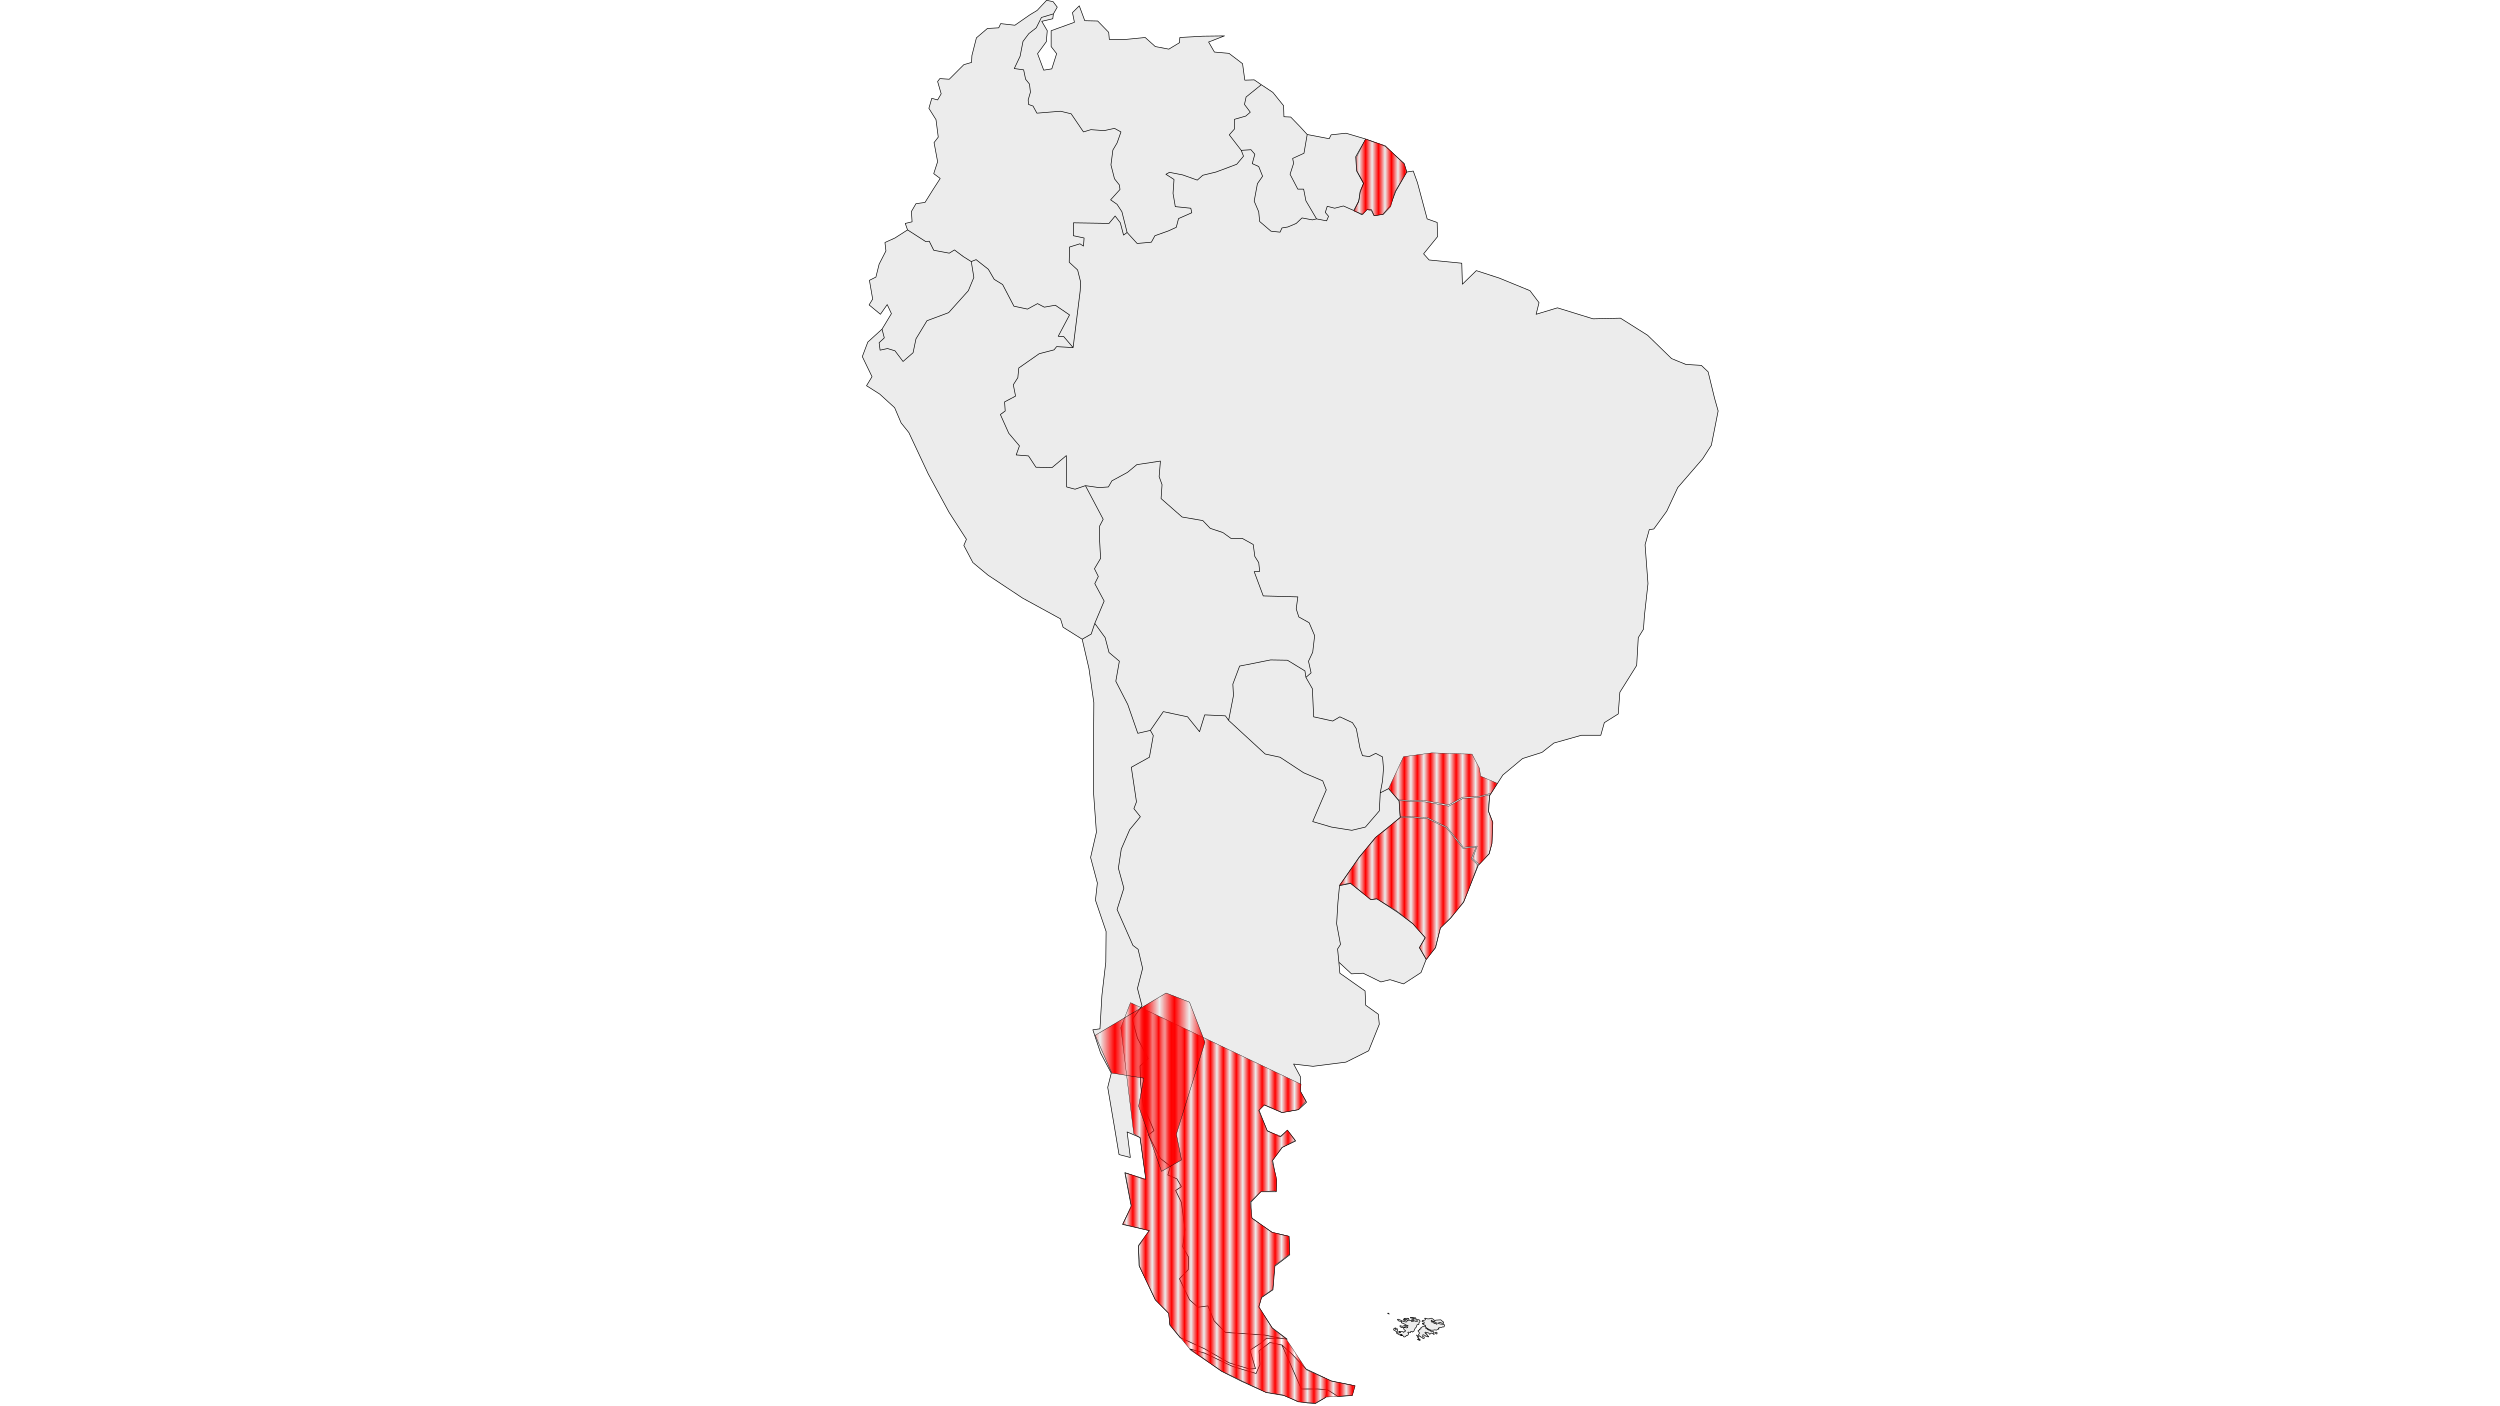 <?xml version="1.0" encoding="UTF-8" standalone="no"?>
<!--
*************Map created by Simplemaps.com********************		
*************Attribution is highly appreciated!***************
*************http://simplemaps.com****************************

The MIT License (MIT)

Copyright (c) 2020 Pareto Softare, LLC DBA Simplemaps.com

Permission is hereby granted, free of charge, to any person obtaining a copy
of this software and associated documentation files (the "Software"), to deal
in the Software without restriction, including without limitation the rights
to use, copy, modify, merge, publish, distribute, sublicense, and/or sell
copies of the Software, and to permit persons to whom the Software is
furnished to do so, subject to the following conditions:

The above copyright notice and this permission notice shall be included in
all copies or substantial portions of the Software.

THE SOFTWARE IS PROVIDED "AS IS", WITHOUT WARRANTY OF ANY KIND, EXPRESS OR
IMPLIED, INCLUDING BUT NOT LIMITED TO THE WARRANTIES OF MERCHANTABILITY,
FITNESS FOR A PARTICULAR PURPOSE AND NONINFRINGEMENT. IN NO EVENT SHALL THE
AUTHORS OR COPYRIGHT HOLDERS BE LIABLE FOR ANY CLAIM, DAMAGES OR OTHER
LIABILITY, WHETHER IN AN ACTION OF CONTRACT, TORT OR OTHERWISE, ARISING FROM,
OUT OF OR IN CONNECTION WITH THE SOFTWARE OR THE USE OR OTHER DEALINGS IN
THE SOFTWARE.

-->

<svg
   baseprofile="tiny"
   fill="#ececec"
   height="540"
   stroke="#000000"
   stroke-linecap="round"
   stroke-linejoin="round"
   stroke-width="0.2"
   version="1.2"
   viewbox="0 0 2000 857"
   width="960"
   id="svg301"
   xml:space="preserve"
   viewBox="0 0 960 540"
   sodipodi:docname="south-america.svg"
   inkscape:version="1.3.2 (091e20e, 2023-11-25, custom)"
   xmlns:inkscape="http://www.inkscape.org/namespaces/inkscape"
   xmlns:sodipodi="http://sodipodi.sourceforge.net/DTD/sodipodi-0.dtd"
   xmlns:xlink="http://www.w3.org/1999/xlink"
   xmlns="http://www.w3.org/2000/svg"
   xmlns:svg="http://www.w3.org/2000/svg"><sodipodi:namedview
     id="namedview1"
     pagecolor="#ffffff"
     bordercolor="#000000"
     borderopacity="0.25"
     inkscape:showpageshadow="2"
     inkscape:pageopacity="0.0"
     inkscape:pagecheckerboard="0"
     inkscape:deskcolor="#d1d1d1"
     inkscape:zoom="1.2683728"
     inkscape:cx="384.74493"
     inkscape:cy="285.79926"
     inkscape:window-width="2560"
     inkscape:window-height="1417"
     inkscape:window-x="-8"
     inkscape:window-y="-8"
     inkscape:window-maximized="1"
     inkscape:current-layer="svg301" /><defs
     id="defs301"><pattern
       xlink:href="#Strips2_1"
       preserveAspectRatio="xMidYMid"
       id="pattern405"
       patternTransform="matrix(2.483,0,0,2.483,-321.073,-523.819)"
       x="0"
       y="0" /><pattern
       xlink:href="#Strips2_1"
       preserveAspectRatio="xMidYMid"
       id="pattern332"
       patternTransform="matrix(2.483,0,0,2.483,-321.073,-523.819)"
       x="0"
       y="0" /><pattern
       xlink:href="#Strips2_1"
       preserveAspectRatio="xMidYMid"
       id="pattern331"
       patternTransform="matrix(2.483,0,0,2.483,-321.073,-523.819)"
       x="0"
       y="0" /><pattern
       xlink:href="#Strips2_1"
       preserveAspectRatio="xMidYMid"
       id="pattern330"
       patternTransform="matrix(2.483,0,0,2.483,-321.073,-523.819)"
       x="0"
       y="0" /><pattern
       xlink:href="#Strips2_1"
       preserveAspectRatio="xMidYMid"
       id="pattern313"
       patternTransform="matrix(2.483,0,0,2.483,-321.073,-523.819)" /><pattern
       xlink:href="#Strips2_1"
       preserveAspectRatio="xMidYMid"
       id="pattern310"
       patternTransform="matrix(5.718,0,0,5.718,13.536,-1.1261268e-5)"
       x="0"
       y="0" /><pattern
       patternUnits="userSpaceOnUse"
       width="1.5"
       height="1"
       patternTransform="translate(0,0) scale(2,2)"
       preserveAspectRatio="xMidYMid"
       id="Strips2_1"
       style="fill:#ff0000"
       inkscape:label="Strips2_1"><rect
         style="stroke:none"
         x="0"
         y="-0.5"
         width="1"
         height="2"
         id="rect197" /></pattern><clipPath
       clipPathUnits="userSpaceOnUse"
       id="clipPath5"><rect
         style="fill:#000000;stroke:#000000;stroke-width:0;stroke-linejoin:bevel;paint-order:stroke markers fill;stop-color:#000000"
         id="rect5-4"
         width="20"
         height="200"
         x="530"
         y="595" /></clipPath></defs><path
     id="rest"
     class="Falkland Islands"
     d="m 533.501,504.575 -0.621,-0.124 0.124,-0.248 z m 8.443,1.366 h 0.869 l 0.248,0.248 0.248,-0.248 0.248,0.124 0.248,0.372 -0.248,0.124 -0.497,-0.124 -0.497,-0.248 -0.993,-0.124 0.124,-0.248 z m 6.208,0.497 h 0.745 l 0.124,-0.124 0.621,-0.124 0.497,0.248 0.497,0.372 0.124,0.372 v 0.124 l -0.621,0.124 -0.248,-0.372 -0.248,-0.124 -0.124,0.372 0.248,0.124 0.124,0.372 0.372,-0.248 0.248,0.124 0.124,0.497 0.372,0.124 0.124,-0.124 0.621,0.372 0.124,-0.497 -0.993,-0.248 0.124,-0.621 0.372,-0.248 1.862,-0.124 0.869,0.745 0.248,0.124 v 0.497 l -0.745,-0.124 -0.621,-0.248 -0.745,0.248 0.372,0.248 0.497,0.124 1.117,0.124 0.372,0.124 0.124,0.248 -0.248,0.621 h -0.621 l -0.124,0.124 -0.869,0.124 -0.621,0.248 0.372,0.248 -1.117,0.497 -0.497,-0.124 -0.621,0.124 h -0.869 l -0.745,-0.248 -0.745,-0.497 v 0.372 l 0.372,0.248 0.745,0.248 0.372,0.372 0.248,-0.124 0.497,0.124 0.497,0.372 -0.248,0.124 0.248,0.621 h -0.248 l -0.372,-0.372 -0.497,-0.124 -0.621,0.497 -0.248,-0.372 -0.372,-0.248 h -0.372 l -0.621,-0.248 -0.248,0.124 0.248,0.497 h 0.372 l 0.248,0.248 -0.248,0.124 0.869,0.745 -0.248,0.124 -0.497,-0.248 h -0.372 l -0.372,-0.372 -0.372,-0.124 -0.372,-0.124 -0.124,0.745 0.621,0.124 v 0.372 l -0.124,0.248 -0.497,-0.124 -0.124,-0.248 -0.621,-0.248 -0.124,-0.248 h -0.248 l -0.497,-0.621 0.372,-0.497 v -0.248 l -0.497,-0.621 v -0.248 l 0.621,-0.248 -0.124,-0.248 0.621,-0.124 -0.124,-0.372 0.745,-0.497 0.745,-0.248 0.497,0.497 v 0.497 l 0.372,-0.124 -0.621,-0.745 0.124,-0.372 -0.745,-0.248 -0.497,-0.372 0.124,-0.248 0.497,0.248 0.124,-0.621 -0.869,-0.248 0.124,-0.372 0.248,0.124 0.372,-0.248 h 0.372 l 0.248,-0.372 -0.372,-0.372 h 0.497 z m -8.939,-0.124 0.745,-0.124 0.248,0.372 -0.372,0.497 -0.248,-0.124 -0.372,0.124 -0.372,-0.248 0.372,-0.248 0.372,0.248 0.124,-0.248 -0.621,-0.124 z m 1.738,0.248 h -0.372 l -0.124,-0.372 0.497,0.124 z m 1.242,0 h 0.372 l 0.372,0.372 -0.372,0.124 h -0.372 z m -1.987,2.359 -0.497,-0.248 -0.621,-0.372 -0.993,-0.372 0.124,-0.497 -0.869,-0.124 -0.372,-0.124 -0.372,-0.497 0.248,-0.124 0.993,0.372 0.993,0.497 0.621,0.124 0.497,0.124 0.372,-0.372 0.124,-0.372 0.248,0.124 0.497,-0.248 0.124,0.248 h 0.621 v 0.372 h 0.372 l 1.117,-0.248 0.124,0.248 h 0.372 l 0.497,-0.124 -0.372,-0.248 -0.124,-0.372 h 0.497 l 0.745,0.248 0.124,0.497 -0.497,0.621 0.124,0.372 -0.248,0.248 h -0.497 l -0.372,0.993 -0.372,0.372 -0.372,0.745 -0.124,0.372 -0.621,0.372 -0.124,-0.248 h -0.497 v 0.372 l -0.993,-0.124 -0.124,0.124 0.372,0.497 -0.124,0.124 -0.248,0.497 h -0.497 l -0.372,0.497 -0.372,0.124 h -0.248 l -0.248,-0.372 -0.497,-0.372 v -0.248 h -0.621 l 0.745,0.497 h -0.497 l -0.621,-0.372 -0.248,-0.124 -0.497,-0.248 -0.372,-0.248 v -0.248 l 0.869,0.248 0.745,-0.248 -0.621,-0.248 -0.124,-0.124 h 1.117 l 0.497,0.124 0.372,0.248 v -0.248 l 0.497,-0.124 0.124,-0.372 -0.497,-0.248 -0.248,-0.621 0.124,-0.248 h 0.745 l 0.248,0.124 0.497,-0.124 -0.124,-0.372 h -0.993 v 0.124 l -0.497,0.248 h -0.745 l -0.621,-0.372 v -0.372 l 0.869,0.248 0.745,-0.248 h 0.372 l 0.621,-0.124 0.497,0.248 v -0.124 z m -3.601,1.614 v 0.248 l 0.124,0.372 -0.497,0.124 -0.372,-0.124 -0.248,-0.248 -0.372,-0.124 -0.124,-0.497 h 0.248 l 0.124,-0.248 0.372,-0.124 0.248,0.124 -0.372,0.372 0.372,0.124 0.372,-0.372 z m 15.023,1.117 0.248,0.124 -0.124,0.497 -0.372,-0.124 -0.248,-0.372 0.372,-0.248 z m -7.698,0.993 0.248,0.248 0.497,0.124 0.124,0.497 -0.372,0.124 -0.124,-0.497 -0.248,-0.248 z m 0.869,1.738 0.497,-0.124 v 0.497 l -0.993,-0.372 0.372,-0.372 0.248,-0.124 z m -24.956,-433.557 1.862,-3.476 0.621,-3.601 1.242,-3.352 -2.607,-4.718 -0.372,-5.463 3.849,-6.829 2.359,0.869 5.09,1.862 7.325,6.704 0.993,3.228 -4.221,7.325 -2.235,5.835 -2.731,3.104 -3.352,0.497 -0.993,-2.235 -1.614,-0.248 -2.111,2.111 z m -78.095,199.645 1.117,1.987 -1.49,8.319 -6.953,3.849 1.987,13.285 -0.993,2.607 2.483,3.104 -4.097,4.966 -3.228,7.449 -1.117,7.325 2.111,7.698 -2.607,8.194 6.084,13.781 1.987,1.49 1.738,7.325 -1.987,7.698 1.738,6.704 -3.725,5.215 1.987,7.201 4.097,7.822 -3.104,2.856 0.248,7.077 0.993,8.07 4.097,9.684 -2.111,1.614 4.594,9.063 3.849,2.98 -0.993,3.352 3.476,1.49 1.738,2.98 -2.235,1.49 2.235,4.594 1.366,10.305 -0.869,6.705 2.235,3.973 -0.124,4.842 -3.352,3.476 3.849,8.07 3.228,2.856 3.849,-0.497 2.359,5.711 4.346,4.47 15.023,0.993 6.084,1.242 h -5.339 l -2.111,1.862 -4.221,2.731 2.111,7.077 -2.359,0.124 -7.822,-2.359 -9.312,-5.339 -9.436,-4.346 -3.973,-4.842 -0.372,-4.47 -5.215,-5.215 -6.208,-13.161 -0.248,-7.449 4.221,-5.96 -10.305,-2.359 3.352,-6.829 -2.483,-13.037 8.07,2.731 -2.235,-16.265 -4.966,-2.111 1.242,9.808 -4.346,-1.117 -1.862,-11.174 -2.483,-14.651 1.366,-5.463 -4.097,-7.698 -2.98,-8.939 2.731,-0.372 0.745,-12.788 1.49,-12.788 0.124,-11.795 -4.097,-12.043 0.745,-6.58 -2.607,-9.808 2.235,-9.684 -1.117,-15.395 v -16.637 l 0.124,-17.754 -1.862,-13.037 -2.607,-11.298 3.476,-1.987 1.366,-4.097 3.973,5.463 1.49,5.711 3.973,3.352 -1.366,7.698 4.594,8.939 3.849,11.05 z m 50.532,236.023 7.449,16.885 h 6.208 l 3.725,0.248 -0.621,2.98 -3.973,2.359 -2.98,-0.248 -3.849,-0.621 -5.215,-2.235 -6.705,-1.117 -9.312,-4.221 -7.946,-3.973 -12.167,-8.567 5.711,1.614 10.678,5.09 9.063,2.731 1.49,-3.476 -0.372,-5.215 4.221,-3.228 z m -7.946,-483.965 -5.835,4.718 -0.621,2.856 2.235,2.98 -1.738,1.49 -4.346,1.242 v 3.725 l -1.986,2.235 4.594,5.96 0.869,2.235 -2.607,3.104 -7.946,2.98 -5.09,1.242 -2.111,1.862 -5.587,-1.987 -5.09,-0.993 -1.366,0.745 3.104,1.987 -0.372,5.339 0.869,5.09 5.96,0.621 0.372,1.738 -5.09,2.235 -0.869,3.352 -2.98,1.366 -5.215,1.862 -1.366,2.483 -5.463,0.497 -3.849,-4.221 -1.987,-7.946 -1.862,-2.856 -2.483,-1.738 3.601,-3.973 -0.248,-1.738 -1.862,-2.359 -1.366,-5.339 0.745,-5.711 1.614,-2.731 1.49,-4.221 -2.483,-1.366 -3.973,0.869 -5.09,-0.372 -2.856,0.869 -4.718,-6.953 -4.097,-0.993 -9.063,0.745 -1.49,-2.731 -1.738,-0.621 -0.124,-1.738 0.869,-2.98 -0.372,-3.104 -1.49,-1.862 -0.745,-3.601 -3.601,-0.497 2.235,-4.718 1.117,-5.711 2.235,-2.98 2.856,-2.235 1.987,-3.973 4.594,-1.366 -0.248,1.862 -4.221,0.993 2.111,3.601 -0.372,4.221 -3.352,4.594 2.359,6.332 3.104,-0.497 1.862,-5.835 -2.111,-2.731 v -6.084 l 8.939,-3.228 -0.745,-3.725 2.607,-2.607 2.111,5.711 4.966,0.124 4.221,4.346 0.248,2.731 h 6.208 l 7.574,-0.745 3.849,3.476 5.215,0.993 4.097,-2.483 0.124,-1.987 8.815,-0.497 8.319,-0.124 -6.084,2.359 2.235,3.849 5.587,0.497 5.215,3.973 0.869,6.332 3.601,-0.124 z m 63.32,335.845 -1.987,5.09 -6.704,4.346 -5.215,-1.614 -3.476,0.869 -6.829,-3.352 -4.47,0.248 -4.842,-4.47 -0.497,-5.09 1.117,-1.738 -1.49,-7.946 0.497,-8.194 0.621,-6.456 4.221,-0.869 7.822,6.208 2.359,-0.248 7.822,5.09 5.96,4.47 4.718,5.339 -2.235,3.849 z m -23.217,-314.987 -3.849,6.829 0.372,5.463 2.731,4.718 -1.366,3.352 -0.621,3.725 -1.862,3.352 -3.973,-1.738 -3.352,0.869 -2.856,-0.745 -0.745,2.359 1.242,1.49 -0.745,1.738 -3.849,-0.745 -4.097,-6.953 -0.869,-4.47 h -2.235 l -2.98,-5.711 1.366,-4.221 -0.372,-1.862 4.346,-1.987 1.242,-7.201 8.443,1.614 0.745,-1.49 5.711,-0.621 z m -22.969,206.722 2.483,4.346 0.497,10.802 7.325,1.614 2.731,-1.614 4.842,2.235 1.49,2.359 1.366,7.325 0.993,2.98 2.607,0.372 2.483,-1.242 2.607,1.366 0.372,4.47 -0.372,4.718 -0.869,4.594 -0.372,6.953 -5.339,6.208 -5.215,1.242 -7.822,-1.242 -7.201,-2.111 5.215,-12.167 -1.366,-3.476 -7.325,-3.104 -9.063,-5.96 -5.711,-1.242 -14.03,-12.912 1.862,-9.56 -0.248,-4.346 2.607,-6.953 11.919,-2.359 6.456,0.124 6.705,4.097 z m -89.393,-126.64 -6.332,-0.372 -0.993,1.242 -5.711,1.49 -7.822,5.463 -0.372,3.725 -1.738,2.731 0.869,4.346 -4.221,2.235 0.248,3.476 -1.862,1.366 3.228,7.201 4.097,4.842 -1.242,3.476 4.718,0.372 2.856,4.346 6.208,0.124 5.463,-4.594 0.124,12.043 3.228,0.869 3.973,-1.366 6.829,12.912 -1.366,2.607 v 5.711 l 0.372,6.704 -2.359,3.973 1.49,2.98 -1.366,2.731 3.601,6.704 -3.601,8.567 -1.366,4.097 -3.476,1.987 -7.325,-4.594 -0.993,-3.228 -14.526,-7.946 -13.285,-8.815 -5.835,-4.842 -3.476,-6.58 0.993,-2.359 -6.705,-10.429 -7.946,-14.651 -7.449,-15.892 -2.98,-3.725 -2.483,-5.835 -5.711,-5.215 -5.09,-3.228 2.111,-3.476 -3.725,-7.698 2.111,-5.587 5.463,-4.966 0.869,3.352 -1.987,1.862 0.372,2.856 2.856,-0.621 2.856,0.869 3.104,4.097 3.849,-3.352 1.117,-5.339 4.221,-6.953 8.319,-3.104 7.574,-8.443 2.111,-5.09 -0.993,-6.084 1.862,-0.745 4.718,3.725 2.235,3.849 3.228,1.987 4.346,8.319 5.215,1.117 3.849,-2.111 2.607,1.366 4.221,-0.745 5.463,3.725 -4.346,8.194 2.111,0.124 z m 89.89,-81.82 -1.242,7.201 -4.346,1.987 0.372,1.862 -1.366,4.221 2.98,5.711 h 2.235 l 0.869,4.47 4.097,6.953 -1.614,0.372 -3.973,-0.745 -2.235,2.111 -3.228,1.366 -2.235,0.372 -0.745,1.614 -3.476,-0.372 -4.346,-3.725 -0.372,-3.725 -1.738,-4.097 1.242,-6.704 1.987,-2.856 -1.49,-3.725 -2.483,-1.117 0.993,-3.601 -1.49,-1.738 -3.725,0.248 -4.594,-5.96 1.986,-2.235 v -3.725 l 4.346,-1.242 1.738,-1.49 -2.235,-2.98 0.621,-2.856 5.835,-4.718 4.47,2.98 4.097,5.09 0.124,4.221 2.607,0.124 3.725,3.849 z m -128.999,48.794 0.993,6.084 -2.111,5.09 -7.574,8.443 -8.319,3.104 -4.221,6.953 -1.117,5.339 -3.849,3.352 -3.104,-4.097 -2.856,-0.869 -2.856,0.621 -0.372,-2.856 1.987,-1.862 -0.869,-3.352 3.601,-5.96 -1.614,-3.476 -2.607,3.725 -4.346,-3.601 1.366,-2.235 -1.242,-7.201 2.483,-1.242 1.242,-4.966 2.607,-5.09 -0.372,-3.228 3.849,-1.738 4.842,-3.104 6.953,4.47 1.366,-0.124 1.738,3.476 5.96,1.117 1.987,-1.242 3.476,2.607 z m 31.536,-95.104 -4.594,1.366 -1.987,3.973 -2.856,2.235 -2.235,2.98 -1.117,5.711 -2.235,4.718 3.601,0.497 0.745,3.601 1.49,1.862 0.372,3.104 -0.869,2.98 0.124,1.738 1.738,0.621 1.49,2.731 9.063,-0.745 4.097,0.993 4.718,6.953 2.856,-0.869 5.09,0.372 3.973,-0.869 2.483,1.366 -1.49,4.221 -1.614,2.731 -0.745,5.711 1.366,5.339 1.862,2.359 0.248,1.738 -3.601,3.973 2.483,1.738 1.862,2.856 1.987,7.946 -1.366,0.993 -1.242,-4.718 -1.987,-2.607 -2.359,2.856 -13.657,-0.248 v 4.966 l 4.097,0.869 -0.248,3.104 -1.366,-0.869 -3.973,1.242 -0.124,5.835 3.228,2.98 1.117,4.47 -0.124,3.476 -2.731,21.852 -3.601,-4.221 -2.111,-0.124 4.346,-8.194 -5.463,-3.725 -4.221,0.745 -2.607,-1.366 -3.849,2.111 -5.215,-1.117 -4.346,-8.319 -3.228,-1.987 -2.235,-3.849 -4.718,-3.725 -1.862,0.745 -2.98,-1.862 -3.476,-2.607 -1.987,1.242 -5.96,-1.117 -1.738,-3.476 -1.366,0.124 -6.953,-4.47 -0.869,-2.483 2.607,-0.621 -0.248,-3.973 1.738,-2.98 3.476,-0.497 3.104,-4.966 2.731,-4.221 -2.483,-1.862 1.49,-4.594 -1.366,-7.325 1.614,-2.111 -0.869,-6.704 -2.731,-4.346 1.117,-3.849 2.235,0.621 1.366,-2.359 -1.366,-4.718 0.869,-1.117 3.601,0.248 5.587,-5.587 2.98,-0.869 0.124,-2.607 1.738,-6.829 4.221,-3.601 4.346,-0.248 0.745,-1.614 5.463,0.621 5.711,-3.973 2.856,-1.738 3.601,-3.849 2.483,0.497 1.614,2.111 z m 101.064,78.716 3.849,0.745 0.745,-1.738 -1.242,-1.49 0.745,-2.359 2.856,0.745 3.352,-0.869 3.973,1.738 3.104,1.614 2.111,-2.111 1.614,0.248 0.993,2.235 3.352,-0.497 2.731,-3.104 2.235,-5.835 4.221,-7.325 2.483,-0.372 1.614,4.47 3.725,13.906 3.849,1.366 0.124,5.463 -5.339,6.58 2.111,2.359 12.54,1.242 0.248,8.07 5.339,-5.215 8.815,2.856 11.795,4.842 3.476,4.594 -1.117,4.47 8.194,-2.483 13.657,4.221 10.553,-0.248 10.429,6.58 9.188,8.939 5.463,2.235 5.96,0.372 2.607,2.483 2.483,10.181 1.366,4.842 -2.607,13.161 -3.352,5.215 -9.56,11.05 -4.221,9.063 -4.966,6.829 -1.738,0.248 -1.614,5.835 1.117,14.899 -1.366,12.292 -0.372,5.215 -1.987,3.228 -0.621,10.678 -6.456,10.305 -0.621,8.319 -5.339,3.352 -1.366,4.842 h -7.449 l -10.553,2.98 -4.594,3.601 -7.449,2.359 -7.574,6.332 -5.09,7.946 -0.372,5.96 1.614,4.346 -0.372,8.07 -0.993,3.849 -4.221,4.47 -5.587,14.03 -4.966,6.208 -3.973,3.849 -1.862,7.574 -3.601,4.47 -2.607,-4.47 2.235,-3.849 -4.718,-5.339 -5.96,-4.47 -7.822,-5.09 -2.359,0.248 -7.822,-6.208 -4.221,0.869 7.449,-10.802 6.58,-7.822 4.097,-3.228 5.215,-4.346 -0.497,-6.332 -3.973,-4.718 -3.228,1.614 0.869,-4.594 0.372,-4.718 -0.372,-4.47 -2.607,-1.366 -2.483,1.242 -2.607,-0.372 -0.993,-2.98 -1.366,-7.325 -1.49,-2.359 -4.842,-2.235 -2.731,1.614 -7.325,-1.614 -0.497,-10.802 -2.483,-4.346 1.987,-1.738 -0.993,-4.47 1.614,-3.476 0.745,-6.332 -2.111,-4.966 -3.973,-2.235 -0.993,-3.104 0.621,-4.594 -13.285,-0.372 -3.476,-9.312 2.111,-0.124 -0.372,-3.352 -1.49,-2.359 -0.621,-4.594 -4.221,-2.359 h -4.346 l -3.104,-2.235 -4.842,-1.614 -2.856,-2.98 -7.946,-1.366 -8.07,-7.077 0.372,-5.339 -1.117,-3.104 0.497,-5.96 -9.063,1.366 -3.601,2.98 -5.96,3.228 -1.366,2.359 -3.601,0.248 -5.215,-0.745 -3.973,1.366 -3.228,-0.869 -0.124,-12.043 -5.463,4.594 -6.208,-0.124 -2.856,-4.346 -4.718,-0.372 1.242,-3.476 -4.097,-4.842 -3.228,-7.201 1.862,-1.366 -0.248,-3.476 4.221,-2.235 -0.869,-4.346 1.738,-2.731 0.372,-3.725 7.822,-5.463 5.711,-1.49 0.993,-1.242 6.332,0.372 2.731,-21.852 0.124,-3.476 -1.117,-4.47 -3.228,-2.98 0.124,-5.835 3.973,-1.242 1.366,0.869 0.248,-3.104 -4.097,-0.869 v -4.966 l 13.657,0.248 2.359,-2.856 1.987,2.607 1.242,4.718 1.366,-0.993 3.849,4.221 5.463,-0.497 1.366,-2.483 5.215,-1.862 2.98,-1.366 0.869,-3.352 5.09,-2.235 -0.372,-1.738 -5.96,-0.621 -0.869,-5.09 0.372,-5.339 -3.104,-1.987 1.366,-0.745 5.09,0.993 5.587,1.987 2.111,-1.862 5.09,-1.242 7.946,-2.98 2.607,-3.104 -0.869,-2.235 3.725,-0.248 1.49,1.738 -0.993,3.601 2.483,1.117 1.49,3.725 -1.987,2.856 -1.242,6.704 1.738,4.097 0.372,3.725 4.346,3.725 3.476,0.372 0.745,-1.614 2.235,-0.372 3.228,-1.366 2.235,-2.111 3.973,0.745 z m -4.097,176.055 -0.372,-2.483 -6.705,-4.097 -6.456,-0.124 -11.919,2.359 -2.607,6.953 0.248,4.346 -1.862,9.56 -1.242,-1.738 -7.946,-0.372 -1.986,6.456 -4.594,-5.711 -9.312,-1.987 -4.966,7.201 -4.842,1.117 -3.849,-11.05 -4.594,-8.939 1.366,-7.698 -3.973,-3.352 -1.49,-5.711 -3.973,-5.463 3.601,-8.567 -3.601,-6.704 1.366,-2.731 -1.49,-2.98 2.359,-3.973 -0.372,-6.704 v -5.711 l 1.366,-2.607 -6.829,-12.912 5.215,0.745 3.601,-0.248 1.366,-2.359 5.96,-3.228 3.601,-2.98 9.063,-1.366 -0.497,5.96 1.117,3.104 -0.372,5.339 8.07,7.077 7.946,1.366 2.856,2.98 4.842,1.614 3.104,2.235 h 4.346 l 4.221,2.359 0.621,4.594 1.49,2.359 0.372,3.352 -2.111,0.124 3.476,9.312 13.285,0.372 -0.621,4.594 0.993,3.104 3.973,2.235 2.111,4.966 -0.745,6.332 -1.614,3.476 0.993,4.47 z m -29.674,16.513 14.03,12.912 5.711,1.242 9.063,5.96 7.325,3.104 1.366,3.476 -5.215,12.167 7.201,2.111 7.822,1.242 5.215,-1.242 5.339,-6.208 0.372,-6.953 3.228,-1.614 3.973,4.718 0.497,6.332 -5.215,4.346 -4.097,3.228 -6.58,7.822 -7.449,10.802 -0.621,6.456 -0.497,8.194 1.49,7.946 -1.117,1.738 0.497,5.09 0.372,4.221 9.684,6.829 0.248,5.463 4.842,3.476 0.372,3.849 -4.097,10.181 -8.691,4.346 -12.664,1.614 -7.449,-0.869 2.607,4.842 0.124,5.835 2.235,3.973 -3.104,2.856 -6.332,1.117 -6.953,-2.98 -1.862,2.111 3.104,7.822 4.966,2.359 2.856,-2.483 3.104,4.097 -5.215,2.483 -3.601,4.966 1.49,7.822 -0.124,4.221 h -5.96 l -3.725,3.973 0.124,5.96 8.07,5.711 6.456,1.49 0.248,7.077 -5.711,4.346 -0.745,9.063 -4.346,2.98 -1.117,3.601 5.215,8.07 5.711,4.345 -2.607,-0.372 -6.084,-1.242 -15.023,-0.993 -4.346,-4.47 -2.359,-5.711 -3.849,0.497 -3.228,-2.856 -3.849,-8.07 3.352,-3.476 0.124,-4.842 -2.235,-3.973 0.869,-6.705 -1.366,-10.305 -2.235,-4.594 2.235,-1.49 -1.738,-2.98 -3.476,-1.49 0.993,-3.352 -3.849,-2.98 -4.594,-9.063 2.111,-1.614 -4.097,-9.684 -0.993,-8.07 -0.248,-7.077 3.104,-2.856 -4.097,-7.822 -1.987,-7.201 3.725,-5.215 -1.738,-6.704 1.987,-7.698 -1.738,-7.325 -1.987,-1.49 -6.084,-13.781 2.607,-8.194 -2.111,-7.698 1.117,-7.325 3.228,-7.449 4.097,-4.966 -2.483,-3.104 0.993,-2.607 -1.987,-13.285 6.953,-3.849 1.49,-8.319 -1.117,-1.987 4.966,-7.201 9.312,1.987 4.594,5.711 1.987,-6.456 7.946,0.372 z m 37.868,257.005 -3.725,-0.248 h -6.208 l -7.449,-16.885 3.849,3.476 5.339,5.711 9.684,4.594 9.063,1.862 -0.993,3.725 -5.463,0.372 z"
     style="stroke-width:0.248" /><path
     style="fill:url(#pattern313);fill-opacity:1;stroke:#000000;stroke-width:0.124"
     d="m 499.606,416.361 -65.493,-31.35 -3.725,9.622 4.966,40.661 2.483,1.707 2.173,15.83 -7.915,-2.483 2.328,12.571 -3.259,7.139 10.088,2.483 -4.035,5.587 0.31,8.225 6.208,12.881 4.966,5.121 0.621,4.501 8.07,9.777 11.795,7.915 16.761,8.07 6.829,1.086 5.742,2.638 6.518,0.466 4.19,-2.328 10.088,-0.621 1.086,-3.725 -8.846,-1.707 -9.777,-4.346 -7.915,-11.95 -5.277,-4.035 -5.121,-8.225 0.931,-3.725 4.346,-3.104 0.776,-9.157 5.742,-4.346 -0.31,-6.829 -6.518,-1.552 -7.605,-5.277 -0.776,-6.363 4.346,-4.035 5.277,-0.155 0.466,0.155 0.155,-4.656 -1.862,-6.984 4.035,-5.277 4.966,-2.638 -3.104,-4.035 -2.328,2.483 -5.277,-2.018 -3.414,-7.915 2.328,-2.173 6.673,2.949 6.208,-1.086 2.949,-3.259 -2.173,-3.88 z"
     id="Patagonia" /><path
     style="fill:url(#pattern310);fill-opacity:1;stroke:#000000;stroke-width:0.146;stroke-dasharray:none"
     d="m 420.553,397.562 27.216,-16.242 8.999,3.512 5.926,15.364 -10.974,35.336 1.975,9.877 -7.682,4.39 -8.779,-25.021 1.975,-10.755 -12.291,-1.975 z"
     id="Mapuche" /><path
     style="fill:url(#pattern330);fill-opacity:1;stroke:#000000;stroke-width:0.124;stroke-dasharray:none;stroke-opacity:1"
     d="m 514.381,339.948 7.792,-10.974 5.816,-7.243 9.767,-7.901 10.096,0.439 7.572,3.621 6.365,7.901 5.048,-0.549 -1.866,4.499 2.524,2.414 -3.841,10.206 -1.646,4.17 -5.048,6.036 -3.841,3.731 -1.975,7.572 -3.402,4.609 -2.634,-4.609 2.195,-3.731 -4.719,-5.377 -6.036,-4.829 -7.901,-4.829 -2.414,0.329 -7.682,-6.365 z"
     id="Rio_Grande_do_Sul" /><path
     style="fill:url(#pattern331);fill-opacity:1;stroke:#000000;stroke-width:0.124;stroke-dasharray:none;stroke-opacity:1"
     d="m 537.241,307.491 10.165,0.466 8.924,1.63 5.509,-3.026 5.277,-0.233 5.121,-1.164 -0.31,0.466 -0.388,5.975 1.707,4.19 -0.31,8.148 -1.164,4.035 -3.725,3.958 -2.561,-2.25 1.785,-4.811 -5.354,0.466 -6.285,-7.76 -7.682,-3.725 -10.321,-0.31 z"
     id="Santa_Catarina" /><path
     style="fill:url(#pattern332);fill-opacity:1;stroke:#000000;stroke-width:0.124;stroke-dasharray:none;stroke-opacity:1"
     d="m 533.206,302.835 5.742,-12.261 10.864,-1.474 11.407,0.388 4.035,0.078 2.871,5.509 0.388,2.949 6.441,2.794 -2.406,3.802 -5.277,1.319 -5.587,0.155 -5.354,2.949 -9.312,-1.63 -10.01,-0.233 z"
     id="Parana" /><path
     style="fill:url(#pattern405);fill-opacity:1;stroke:#000000;stroke-width:0.124;stroke-dasharray:none;stroke-opacity:1"
     d="m 524.368,53.416 -3.512,7.023 0.219,5.158 2.524,4.829 -1.317,2.853 -0.439,3.621 -1.866,4.17 3.402,1.207 1.536,-1.756 1.646,0.329 1.097,1.975 3.621,-0.549 2.744,-2.963 1.536,-5.487 4.609,-7.792 -0.988,-3.073 -7.243,-7.023 z"
     id="French_Guiana" /></svg>
